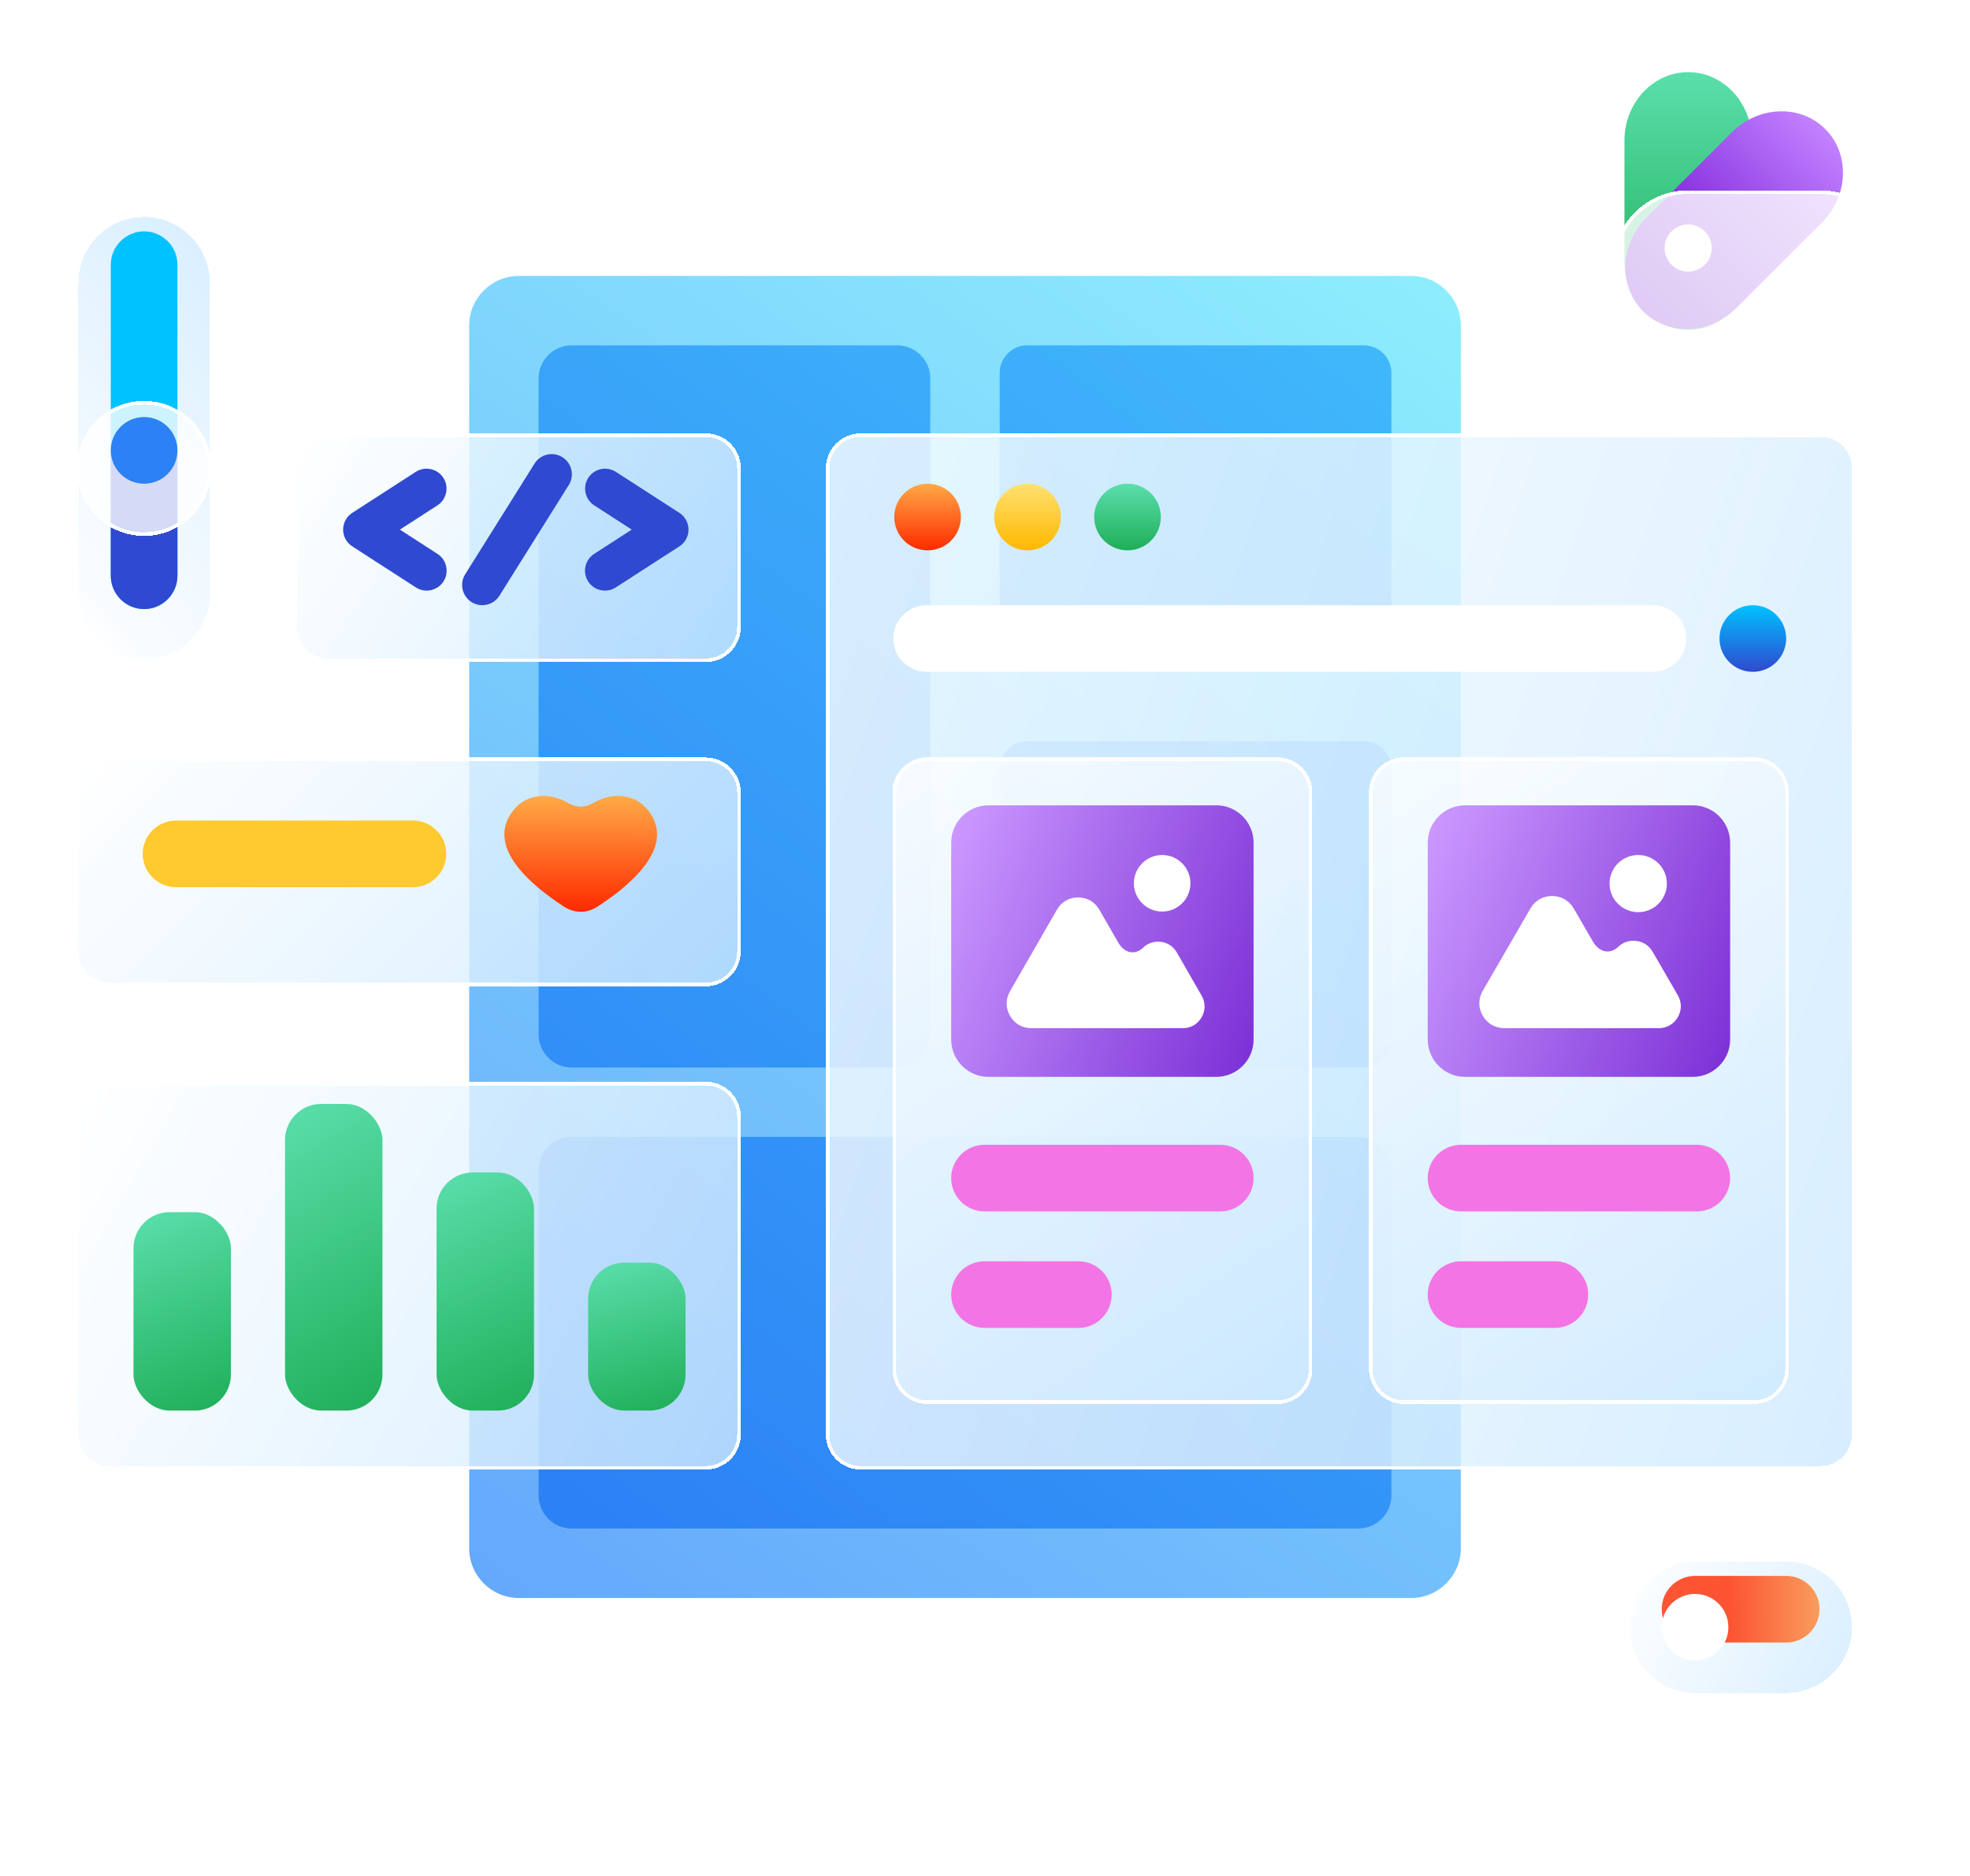 <svg viewBox="0 0 546 520" fill="none" xmlns="http://www.w3.org/2000/svg">
    <g filter="url(#filter0_bd_266_382)">
        <path
            d="M423.062 446.282L423.062 73.144C423.062 62.932 414.858 54.654 404.739 54.654L130.174 54.654C120.055 54.654 111.851 62.932 111.851 73.144L111.851 446.282C111.851 456.493 120.055 464.771 130.174 464.771L404.739 464.771C414.858 464.771 423.062 456.493 423.062 446.282Z"
            fill="white" fill-opacity="0.8" shape-rendering="crispEdges" />
        <path
            d="M422.562 73.144L422.562 446.282C422.562 456.221 414.578 464.271 404.739 464.271L130.174 464.271C120.335 464.271 112.351 456.221 112.351 446.282L112.351 73.144C112.351 63.204 120.335 55.154 130.174 55.154L404.739 55.154C414.578 55.154 422.562 63.204 422.562 73.144Z"
            stroke="white" shape-rendering="crispEdges" />
    </g>
    <path fill-rule="evenodd" clip-rule="evenodd"
        d="M404.877 90.228V429.198C404.877 436.757 398.694 442.94 391.135 442.94H143.779C136.22 442.94 130.037 436.756 130.037 429.198V90.228C130.037 82.669 136.22 76.486 143.779 76.486H391.135C398.694 76.486 404.877 82.67 404.877 90.228Z"
        fill="url(#paint0_linear_266_382)" />
    <path fill-rule="evenodd" clip-rule="evenodd"
        d="M257.837 104.887V286.737C257.837 291.776 253.714 295.898 248.675 295.898H158.437C153.398 295.898 149.276 291.776 149.276 286.737V104.887C149.276 99.849 153.398 95.726 158.437 95.726H248.675C253.714 95.726 257.837 99.849 257.837 104.887ZM385.637 324.3V414.539C385.637 419.578 381.515 423.7 376.476 423.7H158.437C153.399 423.7 149.276 419.578 149.276 414.539V324.3C149.276 319.261 153.399 315.138 158.437 315.138H376.476C381.515 315.138 385.637 319.261 385.637 324.3ZM385.637 103.36V178.558C385.637 182.757 382.202 186.192 378.003 186.192H284.711C280.512 186.192 277.077 182.757 277.077 178.558V103.36C277.077 99.161 280.512 95.726 284.711 95.726H378.003C382.202 95.726 385.637 99.161 385.637 103.36ZM385.637 213.066V288.264C385.637 292.463 382.202 295.898 378.003 295.898H284.711C280.512 295.898 277.077 292.463 277.077 288.264V213.066C277.077 208.867 280.512 205.432 284.711 205.432H378.003C382.202 205.432 385.637 208.868 385.637 213.066Z"
        fill="url(#paint1_linear_266_382)" />
    <g filter="url(#filter1_bd_266_382)">
        <path fill-rule="evenodd" clip-rule="evenodd"
            d="M238.537 115.607H504.615C509.654 115.607 513.776 119.729 513.776 124.768V392.69C513.776 397.729 509.654 401.851 504.615 401.851H238.537C233.498 401.851 229.375 397.728 229.375 392.69V124.768C229.375 119.729 233.498 115.607 238.537 115.607Z"
            fill="url(#paint2_linear_266_382)" fill-opacity="0.8" shape-rendering="crispEdges" />
        <path fill-rule="evenodd" clip-rule="evenodd"
            d="M238.537 115.607H504.615C509.654 115.607 513.776 119.729 513.776 124.768V392.69C513.776 397.729 509.654 401.851 504.615 401.851H238.537C233.498 401.851 229.375 397.728 229.375 392.69V124.768C229.375 119.729 233.498 115.607 238.537 115.607Z"
            stroke="white" stroke-width="0.999" stroke-miterlimit="2.613"
            stroke-linecap="round" stroke-linejoin="round" shape-rendering="crispEdges" />
    </g>
    <path
        d="M257.084 152.552C262.185 152.552 266.32 148.417 266.32 143.315C266.32 138.214 262.185 134.079 257.084 134.079C251.983 134.079 247.847 138.214 247.847 143.315C247.847 148.417 251.983 152.552 257.084 152.552Z"
        fill="url(#paint3_linear_266_382)" />
    <path
        d="M284.792 152.552C289.893 152.552 294.028 148.417 294.028 143.315C294.028 138.214 289.893 134.079 284.792 134.079C279.691 134.079 275.556 138.214 275.556 143.315C275.556 148.417 279.691 152.552 284.792 152.552Z"
        fill="url(#paint4_linear_266_382)" />
    <path
        d="M312.5 152.552C317.601 152.552 321.736 148.417 321.736 143.315C321.736 138.214 317.601 134.079 312.5 134.079C307.399 134.079 303.263 138.214 303.263 143.315C303.263 148.417 307.399 152.552 312.5 152.552Z"
        fill="url(#paint5_linear_266_382)" />
    <path fill-rule="evenodd" clip-rule="evenodd"
        d="M256.823 167.755H458.143C463.223 167.755 467.379 171.911 467.379 176.991C467.379 182.071 463.223 186.227 458.143 186.227H256.823C251.743 186.227 247.587 182.071 247.587 176.991C247.587 171.911 251.743 167.755 256.823 167.755Z"
        fill="white" />
    <path
        d="M485.807 186.227C490.908 186.227 495.044 182.092 495.044 176.991C495.044 171.89 490.908 167.754 485.807 167.754C480.706 167.754 476.571 171.89 476.571 176.991C476.571 182.092 480.706 186.227 485.807 186.227Z"
        fill="url(#paint6_linear_266_382)" />
    <g filter="url(#filter2_d_266_382)">
        <path fill-rule="evenodd" clip-rule="evenodd"
            d="M257.009 205.432H354.065C359.104 205.432 363.227 209.555 363.227 214.594V374.5C363.227 379.539 359.104 383.662 354.065 383.662H257.009C251.971 383.662 247.848 379.539 247.848 374.5V214.594C247.848 209.555 251.971 205.432 257.009 205.432Z"
            fill="url(#paint7_linear_266_382)" fill-opacity="0.8" shape-rendering="crispEdges" />
        <path fill-rule="evenodd" clip-rule="evenodd"
            d="M257.009 205.432H354.065C359.104 205.432 363.227 209.555 363.227 214.594V374.5C363.227 379.539 359.104 383.662 354.065 383.662H257.009C251.971 383.662 247.848 379.539 247.848 374.5V214.594C247.848 209.555 251.971 205.432 257.009 205.432Z"
            stroke="white" stroke-miterlimit="2.613" stroke-linecap="round"
            stroke-linejoin="round" shape-rendering="crispEdges" />
    </g>
    <path fill-rule="evenodd" clip-rule="evenodd"
        d="M273.963 223.227H337.111C342.794 223.227 347.443 227.877 347.443 233.559V288.164C347.443 293.847 342.794 298.496 337.111 298.496H273.963C268.28 298.496 263.631 293.847 263.631 288.164V233.559C263.631 227.877 268.28 223.227 273.963 223.227Z"
        fill="url(#paint8_linear_266_382)" fill-opacity="0.8" />
    <path fill-rule="evenodd" clip-rule="evenodd"
        d="M319.605 285H314.122H311.792H303.591H298.809H285.827C283.33 285 281.186 283.757 279.936 281.584C278.688 279.412 278.688 276.925 279.936 274.753L286.428 263.462L292.919 252.171C294.168 249.998 296.312 248.755 298.809 248.755C301.307 248.755 303.452 249.998 304.7 252.171L309.888 261.194C311.867 264.638 314.947 264.571 316.85 262.66C317.939 261.606 319.377 261.024 320.98 261.024C323.182 261.024 325.073 262.121 326.174 264.036L329.603 270.001L333.031 275.965C334.132 277.881 334.133 280.073 333.031 281.988C331.93 283.904 330.039 285 327.837 285H320.98H319.605L319.605 285Z"
        fill="white" />
    <path
        d="M322.102 252.673C326.43 252.673 329.939 249.165 329.939 244.837C329.939 240.509 326.43 237 322.102 237C317.774 237 314.265 240.509 314.265 244.837C314.265 249.165 317.774 252.673 322.102 252.673Z"
        fill="white" />
    <path fill-rule="evenodd" clip-rule="evenodd"
        d="M338.207 317.325C343.308 317.325 347.443 321.461 347.443 326.562C347.443 331.663 343.308 335.798 338.207 335.798L272.81 335.797C267.736 335.766 263.631 331.644 263.631 326.562C263.631 321.479 267.735 317.357 272.81 317.326L338.207 317.325Z"
        fill="#F375E5" />
    <path fill-rule="evenodd" clip-rule="evenodd"
        d="M298.876 349.614C303.977 349.614 308.112 353.749 308.112 358.85C308.112 363.951 303.977 368.087 298.876 368.087L272.81 368.086C267.736 368.055 263.631 363.933 263.631 358.85C263.631 353.768 267.735 349.646 272.81 349.615L298.876 349.614Z"
        fill="#F375E5" />
    <g filter="url(#filter3_d_266_382)">
        <path fill-rule="evenodd" clip-rule="evenodd"
            d="M389.087 205.432H486.143C491.181 205.432 495.304 209.555 495.304 214.594V374.5C495.304 379.539 491.181 383.662 486.143 383.662H389.087C384.048 383.662 379.925 379.539 379.925 374.5V214.594C379.925 209.555 384.048 205.432 389.087 205.432Z"
            fill="url(#paint9_linear_266_382)" fill-opacity="0.8" shape-rendering="crispEdges" />
        <path fill-rule="evenodd" clip-rule="evenodd"
            d="M389.087 205.432H486.143C491.181 205.432 495.304 209.555 495.304 214.594V374.5C495.304 379.539 491.181 383.662 486.143 383.662H389.087C384.048 383.662 379.925 379.539 379.925 374.5V214.594C379.925 209.555 384.048 205.432 389.087 205.432Z"
            stroke="white" stroke-width="0.999" stroke-miterlimit="2.613"
            stroke-linecap="round" stroke-linejoin="round" shape-rendering="crispEdges" />
    </g>
    <path fill-rule="evenodd" clip-rule="evenodd"
        d="M406.041 223.227H469.189C474.872 223.227 479.521 227.877 479.521 233.559V288.164C479.521 293.847 474.872 298.496 469.189 298.496H406.041C400.358 298.496 395.709 293.847 395.709 288.164V233.559C395.709 227.877 400.358 223.227 406.041 223.227Z"
        fill="url(#paint10_linear_266_382)" fill-opacity="0.8" />
    <path fill-rule="evenodd" clip-rule="evenodd"
        d="M451.343 285H445.76H443.388H435.038H430.169H416.952C414.409 285 412.225 283.743 410.954 281.547C409.682 279.352 409.682 276.838 410.954 274.642L417.563 263.229L424.172 251.815C425.443 249.62 427.627 248.363 430.17 248.363C432.713 248.363 434.896 249.62 436.168 251.815L441.449 260.937C443.465 264.417 446.601 264.35 448.538 262.418C449.646 261.352 451.111 260.765 452.743 260.765C454.985 260.765 456.91 261.873 458.031 263.809L461.522 269.838L465.013 275.867C466.135 277.803 466.135 280.02 465.013 281.956C463.892 283.892 461.967 285 459.725 285H452.743H451.343L451.343 285Z"
        fill="white" />
    <path
        d="M454.04 252.843C458.428 252.843 461.985 249.296 461.985 244.921C461.985 240.547 458.428 237 454.04 237C449.652 237 446.095 240.547 446.095 244.921C446.095 249.296 449.652 252.843 454.04 252.843Z"
        fill="white" />
    <path fill-rule="evenodd" clip-rule="evenodd"
        d="M470.285 317.325C475.386 317.325 479.521 321.461 479.521 326.562C479.521 331.663 475.386 335.798 470.285 335.798L404.888 335.797C399.813 335.766 395.709 331.644 395.709 326.562C395.709 321.479 399.813 317.357 404.888 317.326L470.285 317.325Z"
        fill="#F375E5" />
    <path fill-rule="evenodd" clip-rule="evenodd"
        d="M430.954 349.614C436.055 349.614 440.19 353.749 440.19 358.85C440.19 363.951 436.055 368.087 430.954 368.087L404.888 368.086C399.813 368.055 395.709 363.933 395.709 358.85C395.709 353.768 399.813 349.646 404.888 349.615L430.954 349.614Z"
        fill="#F375E5" />
    <g filter="url(#filter4_bd_266_382)">
        <path fill-rule="evenodd" clip-rule="evenodd"
            d="M90.921 115.607H195.656C200.694 115.607 204.817 119.73 204.817 124.768V168.859C204.817 173.897 200.694 178.02 195.656 178.02H90.921C85.882 178.02 81.759 173.897 81.759 168.859V124.768C81.759 119.73 85.882 115.607 90.921 115.607Z"
            fill="url(#paint11_linear_266_382)" fill-opacity="0.8" shape-rendering="crispEdges" />
        <path fill-rule="evenodd" clip-rule="evenodd"
            d="M90.921 115.607H195.656C200.694 115.607 204.817 119.73 204.817 124.768V168.859C204.817 173.897 200.694 178.02 195.656 178.02H90.921C85.882 178.02 81.759 173.897 81.759 168.859V124.768C81.759 119.73 85.882 115.607 90.921 115.607Z"
            stroke="white" stroke-width="0.999" stroke-miterlimit="2.613"
            stroke-linecap="round" stroke-linejoin="round" shape-rendering="crispEdges" />
    </g>
    <path fill-rule="evenodd" clip-rule="evenodd"
        d="M128.931 159.184L148.157 128.498C149.792 125.889 153.264 125.091 155.873 126.726H155.874C158.483 128.361 159.28 131.833 157.645 134.442L138.419 165.128C136.784 167.738 133.312 168.535 130.703 166.9C128.093 165.265 127.296 161.793 128.931 159.184Z"
        fill="#2F49D0" />
    <path fill-rule="evenodd" clip-rule="evenodd"
        d="M170.696 130.795L188.296 142.159C190.852 143.809 191.592 147.25 189.942 149.806C189.498 150.494 188.924 151.051 188.273 151.465L188.267 151.468L170.667 162.832C168.111 164.482 164.67 163.741 163.019 161.185C161.369 158.629 162.11 155.188 164.666 153.538L175.095 146.805L164.695 140.089C162.138 138.439 161.397 134.998 163.048 132.442C164.698 129.886 168.139 129.145 170.695 130.795H170.696Z"
        fill="#2F49D0" />
    <path fill-rule="evenodd" clip-rule="evenodd"
        d="M115.232 130.795L97.632 142.159C95.076 143.809 94.335 147.25 95.985 149.806C96.429 150.494 97.004 151.051 97.655 151.465L97.661 151.468L115.261 162.832C117.817 164.482 121.258 163.741 122.908 161.185C124.559 158.629 123.817 155.188 121.261 153.538L110.833 146.805L121.233 140.089C123.789 138.439 124.53 134.998 122.879 132.442C121.229 129.886 117.788 129.145 115.232 130.795H115.232Z"
        fill="#2F49D0" />
    <g filter="url(#filter5_d_266_382)">
        <path
            d="M450.225 34.008L450.225 67.413C450.225 77.911 458.135 86.422 467.892 86.422H467.892C477.65 86.422 485.56 77.911 485.56 67.413L485.56 34.008C485.56 23.51 477.65 15 467.892 15H467.892C458.135 15 450.225 23.51 450.225 34.008Z"
            fill="url(#paint12_linear_266_382)" />
    </g>
    <g filter="url(#filter6_d_266_382)">
        <path
            d="M479.948 31.714L456.327 55.335C448.904 62.758 448.479 74.369 455.378 81.268L455.379 81.269C462.278 88.168 473.889 87.743 481.312 80.32L504.933 56.699C512.357 49.276 512.781 37.665 505.882 30.766L505.881 30.765C498.982 23.866 487.371 24.29 479.948 31.714Z"
            fill="url(#paint13_linear_266_382)" />
    </g>
    <g filter="url(#filter7_bd_266_382)">
        <path fill-rule="evenodd" clip-rule="evenodd"
            d="M467.892 48.249H504.473C515.751 48.249 524.978 57.477 524.978 68.755C524.978 80.033 515.751 89.26 504.473 89.26H467.892C456.614 89.26 447.387 80.033 447.387 68.755C447.387 57.477 456.614 48.249 467.892 48.249Z"
            fill="white" fill-opacity="0.8" shape-rendering="crispEdges" />
        <path fill-rule="evenodd" clip-rule="evenodd"
            d="M467.892 48.249H504.473C515.751 48.249 524.978 57.477 524.978 68.755C524.978 80.033 515.751 89.26 504.473 89.26H467.892C456.614 89.26 447.387 80.033 447.387 68.755C447.387 57.477 456.614 48.249 467.892 48.249Z"
            stroke="white" stroke-width="0.999" stroke-miterlimit="2.613"
            stroke-linecap="round" stroke-linejoin="round" shape-rendering="crispEdges" />
    </g>
    <path
        d="M467.892 75.287C471.5 75.287 474.425 72.362 474.425 68.755C474.425 65.147 471.5 62.222 467.892 62.222C464.285 62.222 461.36 65.147 461.36 68.755C461.36 72.362 464.285 75.287 467.892 75.287Z"
        fill="white" />
    <g filter="url(#filter8_bd_266_382)">
        <path fill-rule="evenodd" clip-rule="evenodd"
            d="M30.391 295.348H195.656C200.694 295.348 204.817 299.471 204.817 304.51V392.69C204.817 397.729 200.694 401.852 195.656 401.852H30.391C25.352 401.852 21.229 397.729 21.229 392.69V304.51C21.229 299.471 25.352 295.348 30.391 295.348Z"
            fill="url(#paint14_linear_266_382)" fill-opacity="0.8" shape-rendering="crispEdges" />
        <path fill-rule="evenodd" clip-rule="evenodd"
            d="M30.391 295.348H195.656C200.694 295.348 204.817 299.471 204.817 304.51V392.69C204.817 397.729 200.694 401.852 195.656 401.852H30.391C25.352 401.852 21.229 397.729 21.229 392.69V304.51C21.229 299.471 25.352 295.348 30.391 295.348Z"
            stroke="white" stroke-width="0.999" stroke-miterlimit="2.613"
            stroke-linecap="round" stroke-linejoin="round" shape-rendering="crispEdges" />
    </g>
    <rect x="37" y="336" width="27" height="55" rx="10" fill="url(#paint15_linear_266_382)" />
    <rect x="79" y="306" width="27" height="85" rx="10" fill="url(#paint16_linear_266_382)" />
    <rect x="121" y="325" width="27" height="66" rx="10" fill="url(#paint17_linear_266_382)" />
    <rect x="163" y="350" width="27" height="41" rx="10" fill="url(#paint18_linear_266_382)" />
    <g filter="url(#filter9_bd_266_382)">
        <path fill-rule="evenodd" clip-rule="evenodd"
            d="M469.792 427.347H495.064C505.356 427.347 513.776 435.767 513.776 446.059C513.776 456.35 505.356 464.771 495.064 464.771H469.792C459.501 464.771 451.08 456.35 451.08 446.059C451.08 435.767 459.501 427.347 469.792 427.347Z"
            fill="url(#paint19_linear_266_382)" fill-opacity="0.8" shape-rendering="crispEdges" />
        <path fill-rule="evenodd" clip-rule="evenodd"
            d="M469.792 427.347H495.064C505.356 427.347 513.776 435.767 513.776 446.059C513.776 456.35 505.356 464.771 495.064 464.771H469.792C459.501 464.771 451.08 456.35 451.08 446.059C451.08 435.767 459.501 427.347 469.792 427.347Z"
            stroke="white" stroke-width="0.999" stroke-miterlimit="2.613"
            stroke-linecap="round" stroke-linejoin="round" shape-rendering="crispEdges" />
    </g>
    <path fill-rule="evenodd" clip-rule="evenodd"
        d="M495.064 436.823H469.793C464.713 436.823 460.557 440.979 460.557 446.059C460.557 451.139 464.713 455.295 469.793 455.295H495.064C500.144 455.295 504.3 451.139 504.3 446.059C504.3 440.979 500.144 436.823 495.064 436.823Z"
        fill="url(#paint20_linear_266_382)" fill-opacity="0.8" />
    <g filter="url(#filter10_d_266_382)">
        <path
            d="M469.793 455.295C464.692 455.295 460.557 451.16 460.557 446.059C460.557 440.958 464.692 436.823 469.793 436.823C474.894 436.823 479.03 440.958 479.03 446.059C479.03 451.16 474.894 455.295 469.793 455.295Z"
            fill="white" />
    </g>
    <g filter="url(#filter11_bd_266_382)">
        <path fill-rule="evenodd" clip-rule="evenodd"
            d="M21.229 159.591V73.367C21.229 63.075 29.65 54.654 39.942 54.654C50.233 54.654 58.654 63.075 58.654 73.367V159.591C58.654 169.883 50.233 178.303 39.942 178.303C29.65 178.303 21.229 169.883 21.229 159.591Z"
            fill="url(#paint21_linear_266_382)" fill-opacity="0.8" shape-rendering="crispEdges" />
        <path fill-rule="evenodd" clip-rule="evenodd"
            d="M21.229 159.591V73.367C21.229 63.075 29.65 54.654 39.942 54.654C50.233 54.654 58.654 63.075 58.654 73.367V159.591C58.654 169.883 50.233 178.303 39.942 178.303C29.65 178.303 21.229 169.883 21.229 159.591Z"
            stroke="white" stroke-width="0.999" stroke-miterlimit="2.613"
            stroke-linecap="round" stroke-linejoin="round" shape-rendering="crispEdges" />
    </g>
    <path fill-rule="evenodd" clip-rule="evenodd"
        d="M30.706 159.591V73.367C30.706 68.287 34.862 64.131 39.942 64.131C45.022 64.131 49.178 68.287 49.178 73.367V159.591C49.178 164.671 45.022 168.827 39.942 168.827C34.862 168.827 30.706 164.671 30.706 159.591Z"
        fill="#00C2FF" />
    <path fill-rule="evenodd" clip-rule="evenodd"
        d="M30.706 159.591V124.843C30.706 119.763 34.862 115.607 39.942 115.607C45.022 115.607 49.178 119.763 49.178 124.843V159.591C49.178 164.671 45.022 168.827 39.942 168.827C34.862 168.827 30.706 164.671 30.706 159.591Z"
        fill="#2F49D0" />
    <g filter="url(#filter12_bd_266_382)">
        <path
            d="M58.654 124.844C58.654 114.509 50.276 106.131 39.942 106.131C29.607 106.131 21.229 114.509 21.229 124.844C21.229 135.178 29.607 143.556 39.942 143.556C50.276 143.556 58.654 135.178 58.654 124.844Z"
            fill="white" fill-opacity="0.8" shape-rendering="crispEdges" />
        <path
            d="M39.942 106.631C50 106.631 58.154 114.785 58.154 124.844C58.154 134.902 50 143.056 39.942 143.056C29.883 143.056 21.729 134.902 21.729 124.844C21.729 114.785 29.883 106.631 39.942 106.631Z"
            stroke="white" shape-rendering="crispEdges" />
    </g>
    <path
        d="M49.178 124.843C49.178 119.742 45.043 115.607 39.942 115.607C34.841 115.607 30.706 119.742 30.706 124.843C30.706 129.945 34.841 134.08 39.942 134.08C45.043 134.08 49.178 129.945 49.178 124.843Z"
        fill="#2C81F5" />
    <g filter="url(#filter13_bd_266_382)">
        <path fill-rule="evenodd" clip-rule="evenodd"
            d="M30.391 205.478H195.656C200.694 205.478 204.817 209.601 204.817 214.639V258.73C204.817 263.768 200.694 267.891 195.656 267.891H30.391C25.352 267.891 21.229 263.768 21.229 258.73V214.639C21.229 209.601 25.352 205.478 30.391 205.478Z"
            fill="url(#paint22_linear_266_382)" fill-opacity="0.8" shape-rendering="crispEdges" />
        <path fill-rule="evenodd" clip-rule="evenodd"
            d="M30.391 205.478H195.656C200.694 205.478 204.817 209.601 204.817 214.639V258.73C204.817 263.768 200.694 267.891 195.656 267.891H30.391C25.352 267.891 21.229 263.768 21.229 258.73V214.639C21.229 209.601 25.352 205.478 30.391 205.478Z"
            stroke="white" stroke-width="0.999" stroke-miterlimit="2.613"
            stroke-linecap="round" stroke-linejoin="round" shape-rendering="crispEdges" />
    </g>
    <path fill-rule="evenodd" clip-rule="evenodd"
        d="M48.778 227.448H114.458C119.538 227.448 123.694 231.604 123.694 236.684C123.694 241.764 119.538 245.92 114.458 245.92H48.778C43.698 245.92 39.542 241.764 39.542 236.684C39.542 231.604 43.698 227.448 48.778 227.448Z"
        fill="#FFC930" />
    <path fill-rule="evenodd" clip-rule="evenodd"
        d="M157.203 222.432C152.537 219.754 146.179 219.724 142.289 224.587C138.006 229.942 137.345 238.759 156.008 251.13C159.255 253.282 162.651 253.282 165.899 251.13C184.561 238.759 183.9 229.942 179.618 224.587C175.728 219.724 169.369 219.754 164.703 222.432C162.021 223.972 159.886 223.972 157.204 222.432H157.203Z"
        fill="url(#paint23_linear_266_382)" />
    <defs>
        <filter id="filter0_bd_266_382" x="61.851" y="9.655" width="411.21" height="510.116"
            filterUnits="userSpaceOnUse" color-interpolation-filters="sRGB">
            <feFlood flood-opacity="0" result="BackgroundImageFix" />
            <feGaussianBlur in="BackgroundImageFix" stdDeviation="5" />
            <feComposite in2="SourceAlpha" operator="in" result="effect1_backgroundBlur_266_382" />
            <feColorMatrix in="SourceAlpha" type="matrix"
                values="0 0 0 0 0 0 0 0 0 0 0 0 0 0 0 0 0 0 127 0" result="hardAlpha" />
            <feOffset dy="5" />
            <feGaussianBlur stdDeviation="25" />
            <feComposite in2="hardAlpha" operator="out" />
            <feColorMatrix type="matrix" values="0 0 0 0 0 0 0 0 0 0 0 0 0 0 0 0 0 0 0.2 0" />
            <feBlend mode="normal" in2="effect1_backgroundBlur_266_382"
                result="effect2_dropShadow_266_382" />
            <feBlend mode="normal" in="SourceGraphic" in2="effect2_dropShadow_266_382"
                result="shape" />
        </filter>
        <filter id="filter1_bd_266_382" x="208.876" y="100.107" width="325.401" height="327.243"
            filterUnits="userSpaceOnUse" color-interpolation-filters="sRGB">
            <feFlood flood-opacity="0" result="BackgroundImageFix" />
            <feGaussianBlur in="BackgroundImageFix" stdDeviation="5" />
            <feComposite in2="SourceAlpha" operator="in" result="effect1_backgroundBlur_266_382" />
            <feColorMatrix in="SourceAlpha" type="matrix"
                values="0 0 0 0 0 0 0 0 0 0 0 0 0 0 0 0 0 0 127 0" result="hardAlpha" />
            <feOffset dy="5" />
            <feGaussianBlur stdDeviation="10" />
            <feComposite in2="hardAlpha" operator="out" />
            <feColorMatrix type="matrix" values="0 0 0 0 0 0 0 0 0 0 0 0 0 0 0 0 0 0 0.2 0" />
            <feBlend mode="normal" in2="effect1_backgroundBlur_266_382"
                result="effect2_dropShadow_266_382" />
            <feBlend mode="normal" in="SourceGraphic" in2="effect2_dropShadow_266_382"
                result="shape" />
        </filter>
        <filter id="filter2_d_266_382" x="237.348" y="199.932" width="136.379" height="199.229"
            filterUnits="userSpaceOnUse" color-interpolation-filters="sRGB">
            <feFlood flood-opacity="0" result="BackgroundImageFix" />
            <feColorMatrix in="SourceAlpha" type="matrix"
                values="0 0 0 0 0 0 0 0 0 0 0 0 0 0 0 0 0 0 127 0" result="hardAlpha" />
            <feOffset dy="5" />
            <feGaussianBlur stdDeviation="5" />
            <feComposite in2="hardAlpha" operator="out" />
            <feColorMatrix type="matrix" values="0 0 0 0 0 0 0 0 0 0 0 0 0 0 0 0 0 0 0.1 0" />
            <feBlend mode="normal" in2="BackgroundImageFix" result="effect1_dropShadow_266_382" />
            <feBlend mode="normal" in="SourceGraphic" in2="effect1_dropShadow_266_382"
                result="shape" />
        </filter>
        <filter id="filter3_d_266_382" x="369.426" y="199.933" width="136.378" height="199.229"
            filterUnits="userSpaceOnUse" color-interpolation-filters="sRGB">
            <feFlood flood-opacity="0" result="BackgroundImageFix" />
            <feColorMatrix in="SourceAlpha" type="matrix"
                values="0 0 0 0 0 0 0 0 0 0 0 0 0 0 0 0 0 0 127 0" result="hardAlpha" />
            <feOffset dy="5" />
            <feGaussianBlur stdDeviation="5" />
            <feComposite in2="hardAlpha" operator="out" />
            <feColorMatrix type="matrix" values="0 0 0 0 0 0 0 0 0 0 0 0 0 0 0 0 0 0 0.1 0" />
            <feBlend mode="normal" in2="BackgroundImageFix" result="effect1_dropShadow_266_382" />
            <feBlend mode="normal" in="SourceGraphic" in2="effect1_dropShadow_266_382"
                result="shape" />
        </filter>
        <filter id="filter4_bd_266_382" x="61.26" y="100.107" width="164.057" height="103.412"
            filterUnits="userSpaceOnUse" color-interpolation-filters="sRGB">
            <feFlood flood-opacity="0" result="BackgroundImageFix" />
            <feGaussianBlur in="BackgroundImageFix" stdDeviation="5" />
            <feComposite in2="SourceAlpha" operator="in" result="effect1_backgroundBlur_266_382" />
            <feColorMatrix in="SourceAlpha" type="matrix"
                values="0 0 0 0 0 0 0 0 0 0 0 0 0 0 0 0 0 0 127 0" result="hardAlpha" />
            <feOffset dy="5" />
            <feGaussianBlur stdDeviation="10" />
            <feComposite in2="hardAlpha" operator="out" />
            <feColorMatrix type="matrix" values="0 0 0 0 0 0 0 0 0 0 0 0 0 0 0 0 0 0 0.2 0" />
            <feBlend mode="normal" in2="effect1_backgroundBlur_266_382"
                result="effect2_dropShadow_266_382" />
            <feBlend mode="normal" in="SourceGraphic" in2="effect2_dropShadow_266_382"
                result="shape" />
        </filter>
        <filter id="filter5_d_266_382" x="430.225" y="-0" width="75.335" height="111.422"
            filterUnits="userSpaceOnUse" color-interpolation-filters="sRGB">
            <feFlood flood-opacity="0" result="BackgroundImageFix" />
            <feColorMatrix in="SourceAlpha" type="matrix"
                values="0 0 0 0 0 0 0 0 0 0 0 0 0 0 0 0 0 0 127 0" result="hardAlpha" />
            <feOffset dy="5" />
            <feGaussianBlur stdDeviation="10" />
            <feComposite in2="hardAlpha" operator="out" />
            <feColorMatrix type="matrix" values="0 0 0 0 0 0 0 0 0 0 0 0 0 0 0 0 0 0 0.2 0" />
            <feBlend mode="normal" in2="BackgroundImageFix" result="effect1_dropShadow_266_382" />
            <feBlend mode="normal" in="SourceGraphic" in2="effect1_dropShadow_266_382"
                result="shape" />
        </filter>
        <filter id="filter6_d_266_382" x="430.469" y="10.856" width="100.322" height="100.322"
            filterUnits="userSpaceOnUse" color-interpolation-filters="sRGB">
            <feFlood flood-opacity="0" result="BackgroundImageFix" />
            <feColorMatrix in="SourceAlpha" type="matrix"
                values="0 0 0 0 0 0 0 0 0 0 0 0 0 0 0 0 0 0 127 0" result="hardAlpha" />
            <feOffset dy="5" />
            <feGaussianBlur stdDeviation="10" />
            <feComposite in2="hardAlpha" operator="out" />
            <feColorMatrix type="matrix" values="0 0 0 0 0 0 0 0 0 0 0 0 0 0 0 0 0 0 0.2 0" />
            <feBlend mode="normal" in2="BackgroundImageFix" result="effect1_dropShadow_266_382" />
            <feBlend mode="normal" in="SourceGraphic" in2="effect1_dropShadow_266_382"
                result="shape" />
        </filter>
        <filter id="filter7_bd_266_382" x="426.887" y="32.75" width="118.591" height="82.01"
            filterUnits="userSpaceOnUse" color-interpolation-filters="sRGB">
            <feFlood flood-opacity="0" result="BackgroundImageFix" />
            <feGaussianBlur in="BackgroundImageFix" stdDeviation="5" />
            <feComposite in2="SourceAlpha" operator="in" result="effect1_backgroundBlur_266_382" />
            <feColorMatrix in="SourceAlpha" type="matrix"
                values="0 0 0 0 0 0 0 0 0 0 0 0 0 0 0 0 0 0 127 0" result="hardAlpha" />
            <feOffset dy="5" />
            <feGaussianBlur stdDeviation="10" />
            <feComposite in2="hardAlpha" operator="out" />
            <feColorMatrix type="matrix" values="0 0 0 0 0 0 0 0 0 0 0 0 0 0 0 0 0 0 0.2 0" />
            <feBlend mode="normal" in2="effect1_backgroundBlur_266_382"
                result="effect2_dropShadow_266_382" />
            <feBlend mode="normal" in="SourceGraphic" in2="effect2_dropShadow_266_382"
                result="shape" />
        </filter>
        <filter id="filter8_bd_266_382" x="0.73" y="279.849" width="224.587" height="147.503"
            filterUnits="userSpaceOnUse" color-interpolation-filters="sRGB">
            <feFlood flood-opacity="0" result="BackgroundImageFix" />
            <feGaussianBlur in="BackgroundImageFix" stdDeviation="5" />
            <feComposite in2="SourceAlpha" operator="in" result="effect1_backgroundBlur_266_382" />
            <feColorMatrix in="SourceAlpha" type="matrix"
                values="0 0 0 0 0 0 0 0 0 0 0 0 0 0 0 0 0 0 127 0" result="hardAlpha" />
            <feOffset dy="5" />
            <feGaussianBlur stdDeviation="10" />
            <feComposite in2="hardAlpha" operator="out" />
            <feColorMatrix type="matrix" values="0 0 0 0 0 0 0 0 0 0 0 0 0 0 0 0 0 0 0.2 0" />
            <feBlend mode="normal" in2="effect1_backgroundBlur_266_382"
                result="effect2_dropShadow_266_382" />
            <feBlend mode="normal" in="SourceGraphic" in2="effect2_dropShadow_266_382"
                result="shape" />
        </filter>
        <filter id="filter9_bd_266_382" x="430.58" y="411.847" width="103.696" height="78.424"
            filterUnits="userSpaceOnUse" color-interpolation-filters="sRGB">
            <feFlood flood-opacity="0" result="BackgroundImageFix" />
            <feGaussianBlur in="BackgroundImageFix" stdDeviation="5" />
            <feComposite in2="SourceAlpha" operator="in" result="effect1_backgroundBlur_266_382" />
            <feColorMatrix in="SourceAlpha" type="matrix"
                values="0 0 0 0 0 0 0 0 0 0 0 0 0 0 0 0 0 0 127 0" result="hardAlpha" />
            <feOffset dy="5" />
            <feGaussianBlur stdDeviation="10" />
            <feComposite in2="hardAlpha" operator="out" />
            <feColorMatrix type="matrix" values="0 0 0 0 0 0 0 0 0 0 0 0 0 0 0 0 0 0 0.2 0" />
            <feBlend mode="normal" in2="effect1_backgroundBlur_266_382"
                result="effect2_dropShadow_266_382" />
            <feBlend mode="normal" in="SourceGraphic" in2="effect2_dropShadow_266_382"
                result="shape" />
        </filter>
        <filter id="filter10_d_266_382" x="450.557" y="431.823" width="38.473" height="38.473"
            filterUnits="userSpaceOnUse" color-interpolation-filters="sRGB">
            <feFlood flood-opacity="0" result="BackgroundImageFix" />
            <feColorMatrix in="SourceAlpha" type="matrix"
                values="0 0 0 0 0 0 0 0 0 0 0 0 0 0 0 0 0 0 127 0" result="hardAlpha" />
            <feOffset dy="5" />
            <feGaussianBlur stdDeviation="5" />
            <feComposite in2="hardAlpha" operator="out" />
            <feColorMatrix type="matrix" values="0 0 0 0 0 0 0 0 0 0 0 0 0 0 0 0 0 0 0.1 0" />
            <feBlend mode="normal" in2="BackgroundImageFix" result="effect1_dropShadow_266_382" />
            <feBlend mode="normal" in="SourceGraphic" in2="effect1_dropShadow_266_382"
                result="shape" />
        </filter>
        <filter id="filter11_bd_266_382" x="0.73" y="39.155" width="78.424" height="164.648"
            filterUnits="userSpaceOnUse" color-interpolation-filters="sRGB">
            <feFlood flood-opacity="0" result="BackgroundImageFix" />
            <feGaussianBlur in="BackgroundImageFix" stdDeviation="5" />
            <feComposite in2="SourceAlpha" operator="in" result="effect1_backgroundBlur_266_382" />
            <feColorMatrix in="SourceAlpha" type="matrix"
                values="0 0 0 0 0 0 0 0 0 0 0 0 0 0 0 0 0 0 127 0" result="hardAlpha" />
            <feOffset dy="5" />
            <feGaussianBlur stdDeviation="10" />
            <feComposite in2="hardAlpha" operator="out" />
            <feColorMatrix type="matrix" values="0 0 0 0 0 0 0 0 0 0 0 0 0 0 0 0 0 0 0.2 0" />
            <feBlend mode="normal" in2="effect1_backgroundBlur_266_382"
                result="effect2_dropShadow_266_382" />
            <feBlend mode="normal" in="SourceGraphic" in2="effect2_dropShadow_266_382"
                result="shape" />
        </filter>
        <filter id="filter12_bd_266_382" x="11.229" y="96.131" width="57.425" height="62.425"
            filterUnits="userSpaceOnUse" color-interpolation-filters="sRGB">
            <feFlood flood-opacity="0" result="BackgroundImageFix" />
            <feGaussianBlur in="BackgroundImageFix" stdDeviation="5" />
            <feComposite in2="SourceAlpha" operator="in" result="effect1_backgroundBlur_266_382" />
            <feColorMatrix in="SourceAlpha" type="matrix"
                values="0 0 0 0 0 0 0 0 0 0 0 0 0 0 0 0 0 0 127 0" result="hardAlpha" />
            <feOffset dy="5" />
            <feGaussianBlur stdDeviation="5" />
            <feComposite in2="hardAlpha" operator="out" />
            <feColorMatrix type="matrix" values="0 0 0 0 0 0 0 0 0 0 0 0 0 0 0 0 0 0 0.1 0" />
            <feBlend mode="normal" in2="effect1_backgroundBlur_266_382"
                result="effect2_dropShadow_266_382" />
            <feBlend mode="normal" in="SourceGraphic" in2="effect2_dropShadow_266_382"
                result="shape" />
        </filter>
        <filter id="filter13_bd_266_382" x="0.73" y="189.978" width="224.587" height="103.412"
            filterUnits="userSpaceOnUse" color-interpolation-filters="sRGB">
            <feFlood flood-opacity="0" result="BackgroundImageFix" />
            <feGaussianBlur in="BackgroundImageFix" stdDeviation="5" />
            <feComposite in2="SourceAlpha" operator="in" result="effect1_backgroundBlur_266_382" />
            <feColorMatrix in="SourceAlpha" type="matrix"
                values="0 0 0 0 0 0 0 0 0 0 0 0 0 0 0 0 0 0 127 0" result="hardAlpha" />
            <feOffset dy="5" />
            <feGaussianBlur stdDeviation="10" />
            <feComposite in2="hardAlpha" operator="out" />
            <feColorMatrix type="matrix" values="0 0 0 0 0 0 0 0 0 0 0 0 0 0 0 0 0 0 0.2 0" />
            <feBlend mode="normal" in2="effect1_backgroundBlur_266_382"
                result="effect2_dropShadow_266_382" />
            <feBlend mode="normal" in="SourceGraphic" in2="effect2_dropShadow_266_382"
                result="shape" />
        </filter>
        <linearGradient id="paint0_linear_266_382" x1="392.266" y1="76.47" x2="143.778"
            y2="442.94" gradientUnits="userSpaceOnUse">
            <stop stop-color="#8DEDFD" />
            <stop offset="1" stop-color="#65A9FC" />
        </linearGradient>
        <linearGradient id="paint1_linear_266_382" x1="147.789" y1="414.846" x2="385.637"
            y2="103.36" gradientUnits="userSpaceOnUse">
            <stop stop-color="#2C81F5" />
            <stop offset="1" stop-color="#40B7FB" />
        </linearGradient>
        <linearGradient id="paint2_linear_266_382" x1="205.028" y1="204.024" x2="538.112"
            y2="313.434" gradientUnits="userSpaceOnUse">
            <stop stop-color="white" />
            <stop offset="1" stop-color="#CEEAFF" />
        </linearGradient>
        <linearGradient id="paint3_linear_266_382" x1="257.084" y1="134.079" x2="257.084"
            y2="152.552" gradientUnits="userSpaceOnUse">
            <stop stop-color="#FFA946" />
            <stop offset="1" stop-color="#FF2A00" />
        </linearGradient>
        <linearGradient id="paint4_linear_266_382" x1="284.792" y1="134.079" x2="284.792"
            y2="152.552" gradientUnits="userSpaceOnUse">
            <stop stop-color="#FFE072" />
            <stop offset="1" stop-color="#FFB800" />
        </linearGradient>
        <linearGradient id="paint5_linear_266_382" x1="312.5" y1="134.079" x2="312.5" y2="152.552"
            gradientUnits="userSpaceOnUse">
            <stop stop-color="#5ADFAC" />
            <stop offset="1" stop-color="#1FAE58" />
        </linearGradient>
        <linearGradient id="paint6_linear_266_382" x1="485.807" y1="167.754" x2="485.807"
            y2="186.227" gradientUnits="userSpaceOnUse">
            <stop stop-color="#00C2FF" />
            <stop offset="1" stop-color="#2F49D0" />
        </linearGradient>
        <linearGradient id="paint7_linear_266_382" x1="248" y1="205" x2="363" y2="384"
            gradientUnits="userSpaceOnUse">
            <stop stop-color="white" />
            <stop offset="1" stop-color="#CEEAFF" />
        </linearGradient>
        <linearGradient id="paint8_linear_266_382" x1="257.65" y1="243.233" x2="353.421" y2="278.49"
            gradientUnits="userSpaceOnUse">
            <stop stop-color="#C281FF" />
            <stop offset="1" stop-color="#6300CC" />
        </linearGradient>
        <linearGradient id="paint9_linear_266_382" x1="380" y1="205" x2="495" y2="384"
            gradientUnits="userSpaceOnUse">
            <stop stop-color="white" />
            <stop offset="1" stop-color="#CEEAFF" />
        </linearGradient>
        <linearGradient id="paint10_linear_266_382" x1="389.728" y1="243.233" x2="485.499"
            y2="278.49" gradientUnits="userSpaceOnUse">
            <stop stop-color="#C281FF" />
            <stop offset="1" stop-color="#6300CC" />
        </linearGradient>
        <linearGradient id="paint11_linear_266_382" x1="87.256" y1="110.291" x2="199.315"
            y2="183.336" gradientUnits="userSpaceOnUse">
            <stop stop-color="white" />
            <stop offset="1" stop-color="#CEEAFF" />
        </linearGradient>
        <linearGradient id="paint12_linear_266_382" x1="468" y1="15" x2="468" y2="86"
            gradientUnits="userSpaceOnUse">
            <stop stop-color="#5ADFAC" />
            <stop offset="1" stop-color="#1FAE58" />
        </linearGradient>
        <linearGradient id="paint13_linear_266_382" x1="505.5" y1="31" x2="457.5" y2="79.5"
            gradientUnits="userSpaceOnUse">
            <stop stop-color="#C281FF" />
            <stop offset="1" stop-color="#6300CC" />
        </linearGradient>
        <linearGradient id="paint14_linear_266_382" x1="23.112" y1="297.363" x2="202.926"
            y2="399.837" gradientUnits="userSpaceOnUse">
            <stop stop-color="white" />
            <stop offset="1" stop-color="#CEEAFF" />
        </linearGradient>
        <linearGradient id="paint15_linear_266_382" x1="37" y1="336" x2="58.754" y2="393.002"
            gradientUnits="userSpaceOnUse">
            <stop stop-color="#5ADFAC" />
            <stop offset="1" stop-color="#1FAE58" />
        </linearGradient>
        <linearGradient id="paint16_linear_266_382" x1="79" y1="306" x2="123.163" y2="380.878"
            gradientUnits="userSpaceOnUse">
            <stop stop-color="#5ADFAC" />
            <stop offset="1" stop-color="#1FAE58" />
        </linearGradient>
        <linearGradient id="paint17_linear_266_382" x1="121" y1="325" x2="150.666" y2="389.779"
            gradientUnits="userSpaceOnUse">
            <stop stop-color="#5ADFAC" />
            <stop offset="1" stop-color="#1FAE58" />
        </linearGradient>
        <linearGradient id="paint18_linear_266_382" x1="163" y1="350" x2="175.812" y2="395.036"
            gradientUnits="userSpaceOnUse">
            <stop stop-color="#5ADFAC" />
            <stop offset="1" stop-color="#1FAE58" />
        </linearGradient>
        <linearGradient id="paint19_linear_266_382" x1="451.3" y1="428.819" x2="513.554"
            y2="463.299" gradientUnits="userSpaceOnUse">
            <stop stop-color="white" />
            <stop offset="1" stop-color="#CEEAFF" />
        </linearGradient>
        <linearGradient id="paint20_linear_266_382" x1="479.357" y1="446" x2="513.5" y2="446"
            gradientUnits="userSpaceOnUse">
            <stop stop-color="#FF2A00" />
            <stop offset="1" stop-color="#FFA946" />
        </linearGradient>
        <linearGradient id="paint21_linear_266_382" x1="-0.013" y1="153.06" x2="79.896"
            y2="79.904" gradientUnits="userSpaceOnUse">
            <stop stop-color="white" />
            <stop offset="1" stop-color="#CEEAFF" />
        </linearGradient>
        <linearGradient id="paint22_linear_266_382" x1="51.805" y1="177.154" x2="174.234"
            y2="296.214" gradientUnits="userSpaceOnUse">
            <stop stop-color="white" />
            <stop offset="1" stop-color="#CEEAFF" />
        </linearGradient>
        <linearGradient id="paint23_linear_266_382" x1="161" y1="221" x2="160.953" y2="252.744"
            gradientUnits="userSpaceOnUse">
            <stop stop-color="#FFA946" />
            <stop offset="1" stop-color="#FF2A00" />
        </linearGradient>
    </defs>
</svg>
    